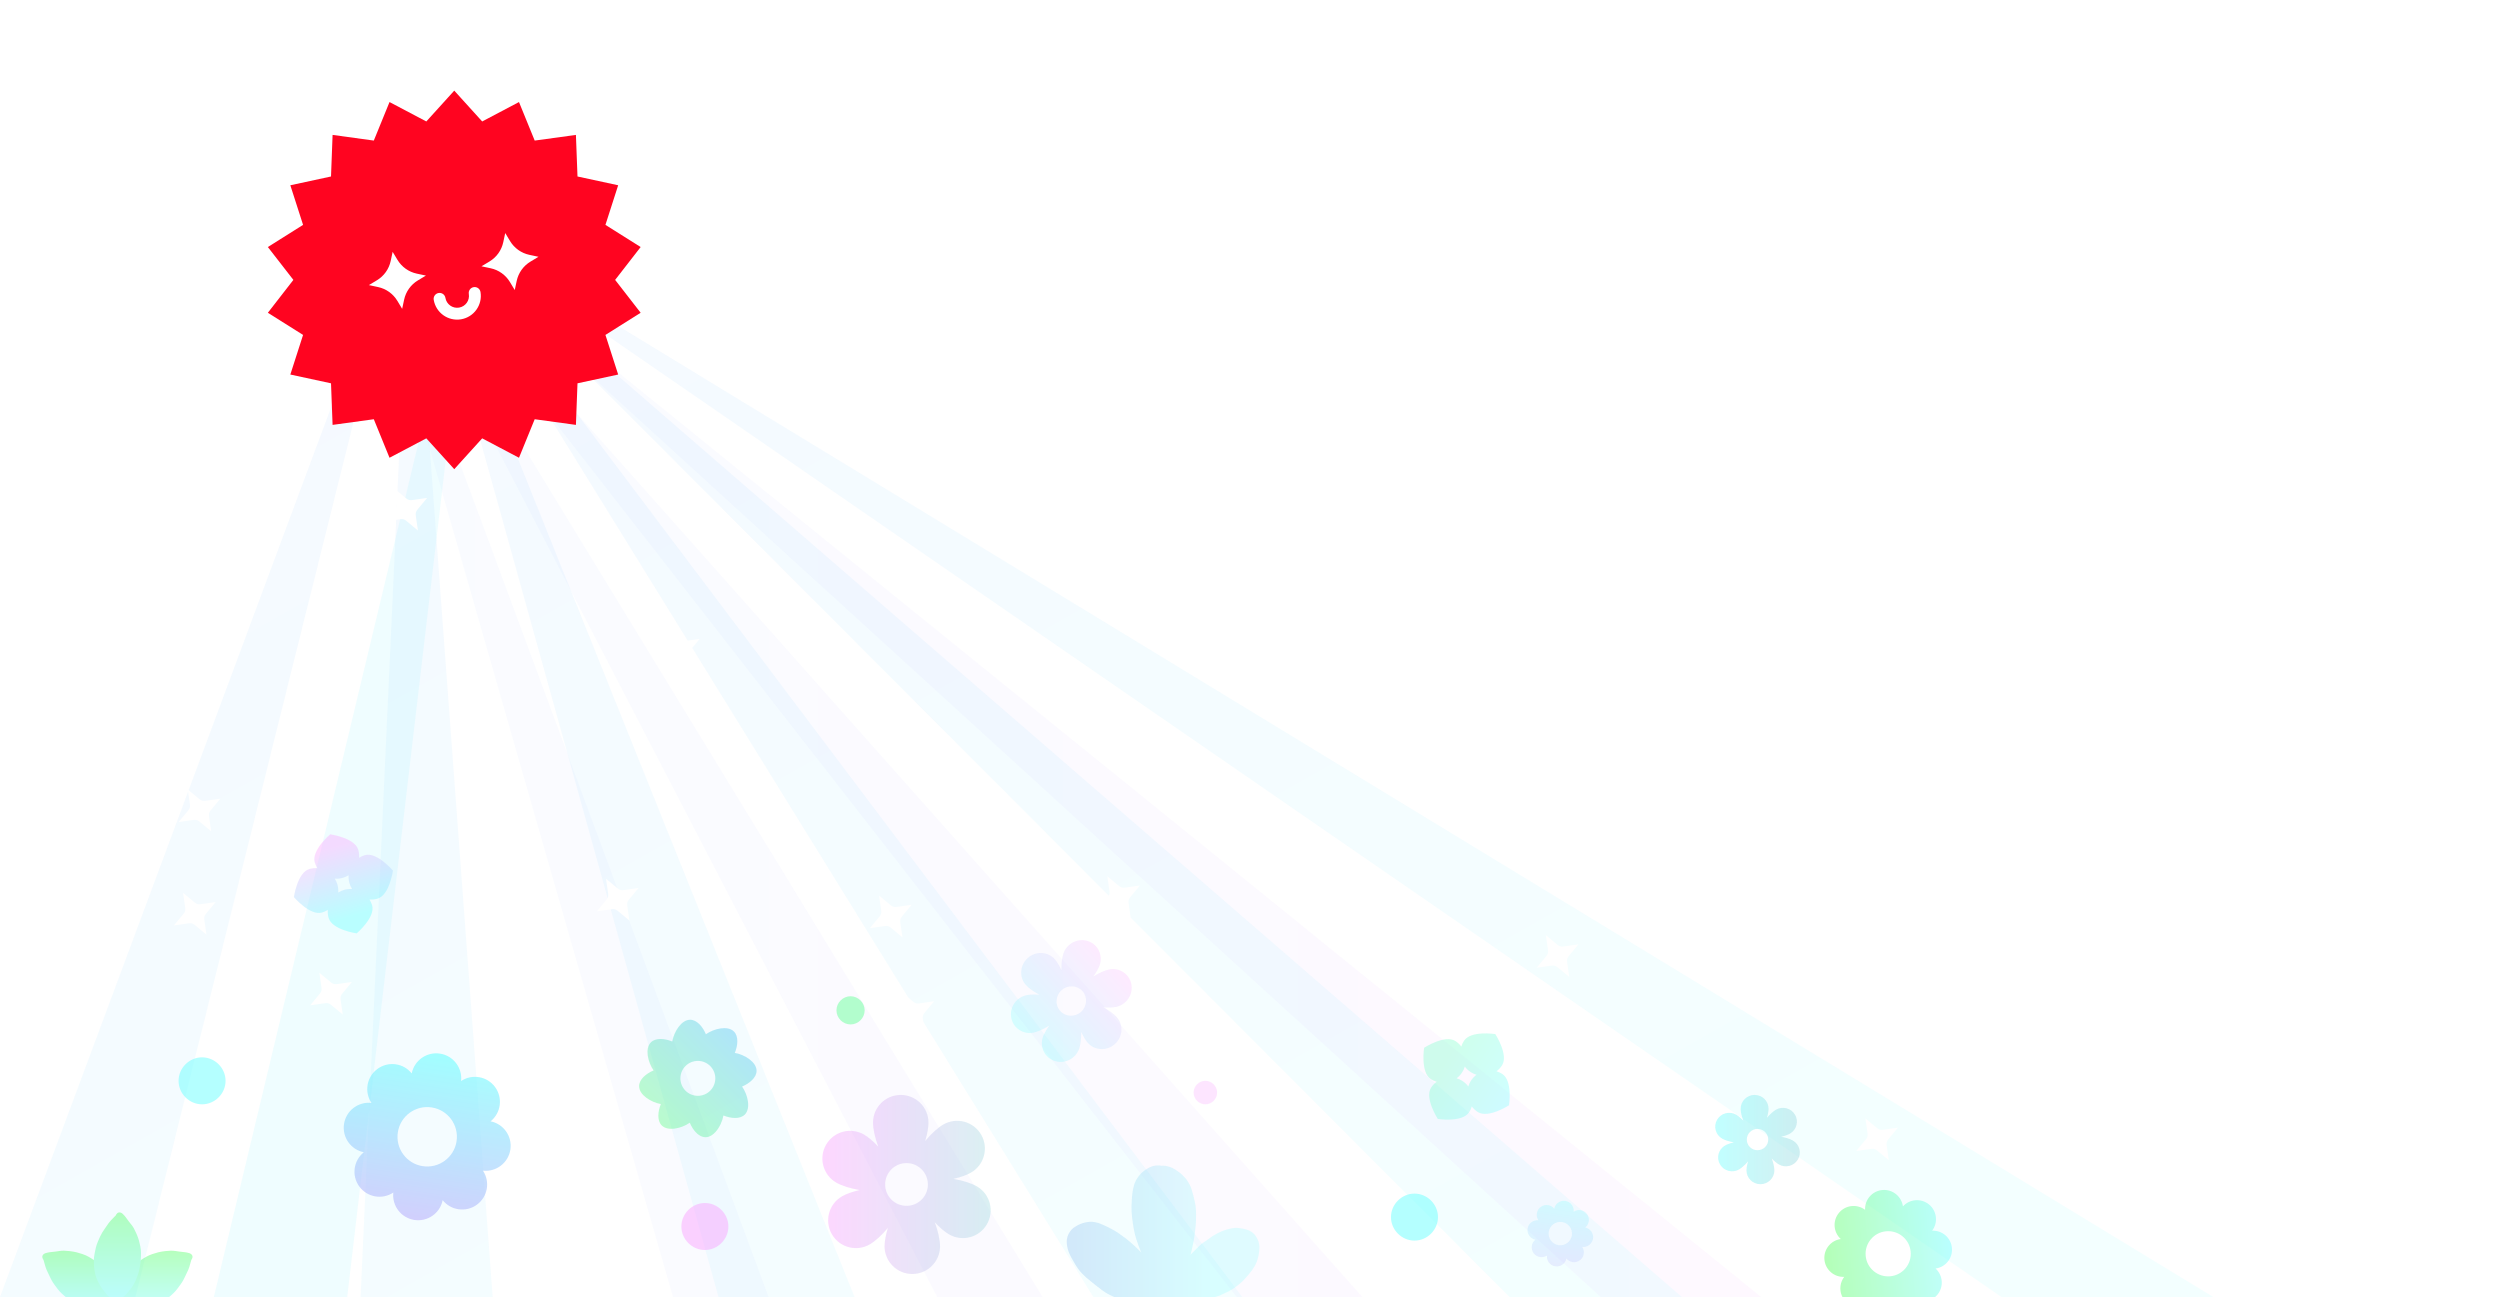 <svg width="532" height="276" viewBox="0 0 532 276" fill="none" xmlns="http://www.w3.org/2000/svg">
<g clip-path="url(#clip0_35_7)">
<rect width="532" height="276" fill="white"/>
<g clip-path="url(#clip1_35_7)">
<g opacity="0.08">
<path d="M45.509 276.007L101.329 42.911L73.888 276.007H45.509Z" fill="url(#paint0_linear_35_7)"/>
</g>
<g opacity="0.08">
<path d="M73.404 32L73.413 32.006L73.387 32.181L73.276 32.093L73.387 32.192L73.378 32.249L73.259 32.145L73.323 32.364L73.142 32.164L73.34 32.442L73.3 32.702L73 32.211L73.259 32.706L73.087 32.686L73.285 32.769L73.052 32.858L73.276 32.843L73.044 32.931L73.259 32.943L73.134 33.158L73.233 33.138L73.087 33.523L73.192 33.377L73.128 33.541L73.183 33.422L73.16 33.549L73.387 33.105L73.46 33.092L73.523 33.218L73.198 33.574L73.541 33.245L73.622 33.407L73.305 33.535L73.628 33.424L73.649 33.502L73.372 33.66L73.654 33.517L73.683 33.624L73.486 33.78L73.683 33.639L143.268 276.187H163.621L73.989 34.112L199.536 276.187H221.975L73.817 33.547L74.079 33.363L263.313 276.187H290.084L74.16 33.305L74.434 33.148L340.821 276.187H375L74.533 33.113L74.823 33.013L74.951 33.019" fill="url(#paint1_linear_35_7)"/>
</g>
<g opacity="0.08">
<path d="M86.228 42.917L86.745 42.912L0 276.008H28.817L86.909 42.911L87.413 42.931L76.73 276.008H104.84L87.564 42.954L88.012 43.024L88.145 43.09L152.903 276.008H181.85L88.382 43.236L89.111 43.74L232.675 276.008H264.35L89.714 44.153L321.23 276.008H357.908L91.744 45.553L425.91 276.008H471L90.097 44.129L89.912 43.966" fill="url(#paint2_linear_35_7)"/>
</g>
</g>
<path opacity="0.5" d="M38 230C38 232.726 40.275 235 43 235C45.725 235 48 232.726 48 230C48 227.274 45.725 225 43 225C40.275 225 38 227.274 38 230Z" fill="#6AFFFF"/>
<path opacity="0.5" d="M178 215C178 216.635 179.365 218 181 218C182.635 218 184 216.635 184 215C184 213.365 182.635 212 181 212C179.365 212 178 213.365 178 215Z" fill="#6AFF9D"/>
<path opacity="0.5" d="M145 261C145 263.726 147.274 266 150 266C152.725 266 155 263.726 155 261C155 258.274 152.725 256 150 256C147.274 256 145 258.274 145 261Z" fill="#FBA6FF"/>
<path opacity="0.5" d="M254 232.5C254 233.863 255.137 235 256.5 235C257.863 235 259 233.863 259 232.5C259 231.137 257.863 230 256.5 230C255.137 230 254 231.137 254 232.5Z" fill="#FCCCFF"/>
<path opacity="0.5" d="M296 259C296 261.726 298.274 264 301 264C303.725 264 306 261.726 306 259C306 256.274 303.725 254 301 254C298.274 254 296 256.274 296 259Z" fill="#6AFFFF"/>
<g opacity="0.4">
<path d="M13.537 266.146C13.412 266.146 13.276 266.15 13.12 266.159C12.951 266.168 12.782 266.193 12.619 266.216L12.586 266.221L12.492 266.234L12.392 266.248L12.428 266.246C12.296 266.261 12.164 266.281 12.033 266.301L11.858 266.327L11.841 266.329C11.796 266.335 11.762 266.34 11.729 266.345C11.591 266.363 11.452 266.377 11.314 266.392C11.165 266.407 11.015 266.423 10.867 266.443L10.842 266.447L10.816 266.45C10.795 266.449 10.774 266.448 10.753 266.448C10.62 266.448 10.483 266.48 10.351 266.511C10.304 266.522 10.258 266.533 10.213 266.542C10.186 266.548 10.16 266.553 10.133 266.558C10.077 266.568 10.021 266.579 9.966 266.594C9.934 266.604 9.903 266.616 9.871 266.628H9.87C9.828 266.628 9.793 266.634 9.762 266.646L9.628 266.696C9.599 266.705 9.572 266.716 9.547 266.728C9.474 266.759 9.417 266.789 9.367 266.822C9.258 266.894 9.173 266.982 9.099 267.102C9.069 267.15 9.049 267.204 9.029 267.257C8.985 267.373 9 267.494 9.017 267.599C9.037 267.712 9.089 267.83 9.135 267.934C9.167 268.001 9.204 268.05 9.254 268.089C9.302 268.261 9.35 268.433 9.398 268.605L9.509 269.001C9.567 269.208 9.626 269.414 9.689 269.619C9.759 269.847 9.836 270.052 9.924 270.248C10.083 270.601 10.255 270.958 10.407 271.272C10.463 271.388 10.518 271.505 10.573 271.622C10.694 271.88 10.819 272.147 10.959 272.399C11.143 272.729 11.324 273.017 11.514 273.277L11.691 273.521C11.834 273.718 11.981 273.922 12.131 274.118L12.233 274.252L12.23 274.246L12.246 274.268C12.365 274.424 12.489 274.586 12.624 274.732C12.79 274.911 12.93 275.06 13.081 275.209C13.389 275.512 13.714 275.791 14.02 276.048L14.063 276.084C14.226 276.221 14.394 276.363 14.567 276.492L14.677 276.574C14.809 276.673 14.945 276.776 15.089 276.858C15.413 277.041 15.797 277.257 16.189 277.464C16.499 277.628 16.835 277.754 17.16 277.876C17.262 277.915 17.364 277.953 17.465 277.992C17.665 278.07 17.864 278.136 18.058 278.187C18.268 278.243 18.482 278.287 18.714 278.322C19.157 278.387 19.608 278.426 20.054 278.439C20.199 278.443 20.344 278.446 20.489 278.446C20.803 278.446 21.064 278.432 21.311 278.402C21.646 278.361 21.984 278.309 22.311 278.258L22.367 278.25L22.405 278.244C22.7 278.198 23.006 278.151 23.298 278.065C23.441 278.024 23.582 277.975 23.723 277.927C23.835 277.889 23.948 277.85 24.062 277.815C24.192 277.775 24.323 277.736 24.455 277.699C24.563 277.669 24.668 277.634 24.774 277.598L24.888 277.561C24.995 277.526 25.083 277.451 25.131 277.356C25.244 277.265 25.305 277.134 25.3 276.997L25.299 276.957C25.292 276.754 25.284 276.543 25.268 276.336C25.252 276.14 25.211 275.945 25.172 275.756L25.157 275.686C25.083 275.329 24.99 274.953 24.855 274.466C24.719 273.975 24.53 273.503 24.363 273.105C24.194 272.701 23.985 272.298 23.743 271.907C23.632 271.73 23.515 271.558 23.395 271.396C23.282 271.245 23.16 271.097 23.042 270.954L22.93 270.818C22.879 270.756 22.829 270.693 22.778 270.63C22.691 270.52 22.603 270.411 22.512 270.303C22.386 270.153 22.249 270.009 22.116 269.869L22.078 269.829C21.865 269.605 21.623 269.406 21.388 269.214C21.305 269.146 21.221 269.077 21.139 269.008C20.929 268.828 20.734 268.672 20.545 268.531C20.42 268.437 20.29 268.35 20.161 268.262C20.103 268.222 20.044 268.183 19.986 268.142C19.616 267.887 19.235 267.651 18.851 267.442C18.642 267.329 18.453 267.227 18.256 267.138C18.047 267.045 17.816 266.955 17.547 266.865C17.125 266.723 16.697 266.596 16.275 266.487C16.054 266.431 15.848 266.388 15.646 266.358C15.573 266.347 15.5 266.335 15.427 266.323C15.26 266.296 15.087 266.268 14.916 266.249L14.797 266.236C14.736 266.23 14.676 266.223 14.616 266.216L14.644 266.223C14.26 266.175 13.939 266.151 13.635 266.147C13.602 266.146 13.57 266.146 13.537 266.146Z" fill="url(#paint3_linear_35_7)"/>
<path d="M36.434 266.146C36.559 266.146 36.696 266.15 36.852 266.159C37.02 266.168 37.189 266.193 37.353 266.216L37.385 266.221L37.479 266.234L37.58 266.248L37.544 266.246C37.676 266.261 37.807 266.281 37.938 266.301L38.114 266.327L38.13 266.329C38.176 266.335 38.21 266.34 38.243 266.345C38.381 266.363 38.519 266.377 38.657 266.392C38.807 266.407 38.956 266.423 39.105 266.443L39.13 266.447L39.156 266.45C39.176 266.449 39.198 266.448 39.218 266.448C39.352 266.448 39.488 266.48 39.62 266.511C39.667 266.522 39.714 266.533 39.759 266.542C39.785 266.548 39.812 266.553 39.839 266.558C39.895 266.568 39.95 266.579 40.005 266.594C40.038 266.604 40.069 266.616 40.1 266.628H40.101C40.144 266.628 40.179 266.634 40.209 266.646L40.343 266.696C40.372 266.705 40.399 266.716 40.425 266.728C40.497 266.759 40.554 266.789 40.604 266.822C40.714 266.894 40.799 266.982 40.872 267.102C40.903 267.15 40.923 267.204 40.943 267.257C40.987 267.373 40.972 267.494 40.955 267.599C40.935 267.712 40.883 267.83 40.836 267.934C40.805 268.001 40.767 268.05 40.718 268.089C40.67 268.261 40.621 268.433 40.573 268.605L40.463 269.001C40.405 269.208 40.346 269.414 40.283 269.619C40.212 269.847 40.135 270.052 40.048 270.248C39.889 270.601 39.717 270.958 39.565 271.272C39.508 271.388 39.453 271.505 39.398 271.622C39.278 271.88 39.153 272.147 39.013 272.399C38.829 272.729 38.647 273.017 38.458 273.277L38.28 273.521C38.138 273.718 37.991 273.922 37.841 274.118L37.738 274.252L37.742 274.246L37.726 274.268C37.606 274.424 37.483 274.586 37.348 274.732C37.181 274.911 37.042 275.06 36.891 275.209C36.583 275.512 36.257 275.791 35.951 276.048L35.908 276.084C35.746 276.221 35.578 276.363 35.404 276.492L35.295 276.574C35.163 276.673 35.027 276.776 34.882 276.858C34.559 277.041 34.175 277.257 33.783 277.464C33.472 277.628 33.136 277.754 32.812 277.876C32.71 277.915 32.608 277.953 32.507 277.992C32.307 278.07 32.107 278.136 31.913 278.187C31.704 278.243 31.489 278.287 31.258 278.322C30.815 278.387 30.364 278.426 29.918 278.439C29.773 278.443 29.628 278.446 29.482 278.446C29.168 278.446 28.907 278.432 28.661 278.402C28.326 278.361 27.988 278.309 27.66 278.258L27.604 278.25L27.567 278.244C27.271 278.198 26.965 278.151 26.674 278.065C26.531 278.024 26.39 277.975 26.249 277.927C26.136 277.889 26.024 277.85 25.91 277.815C25.779 277.775 25.649 277.736 25.517 277.699C25.409 277.669 25.303 277.634 25.198 277.598L25.084 277.561C24.977 277.526 24.888 277.451 24.84 277.356C24.728 277.265 24.666 277.134 24.671 276.997L24.673 276.957C24.68 276.754 24.687 276.543 24.703 276.336C24.719 276.14 24.76 275.945 24.8 275.756L24.814 275.686C24.888 275.329 24.981 274.953 25.116 274.466C25.253 273.975 25.442 273.503 25.608 273.105C25.778 272.701 25.987 272.298 26.229 271.907C26.339 271.73 26.456 271.558 26.577 271.396C26.689 271.245 26.811 271.097 26.929 270.954L27.041 270.818C27.093 270.756 27.143 270.693 27.193 270.63C27.281 270.52 27.369 270.411 27.459 270.303C27.586 270.153 27.723 270.009 27.856 269.869L27.894 269.829C28.107 269.605 28.349 269.406 28.583 269.214C28.667 269.146 28.75 269.077 28.832 269.008C29.043 268.828 29.237 268.672 29.427 268.531C29.552 268.437 29.681 268.35 29.81 268.262C29.869 268.222 29.928 268.183 29.986 268.142C30.355 267.887 30.737 267.651 31.121 267.442C31.33 267.329 31.519 267.227 31.716 267.138C31.924 267.045 32.156 266.955 32.425 266.865C32.847 266.723 33.275 266.596 33.697 266.487C33.918 266.431 34.124 266.388 34.326 266.358C34.399 266.347 34.472 266.335 34.544 266.323C34.712 266.296 34.884 266.268 35.056 266.249L35.175 266.236C35.235 266.23 35.295 266.223 35.356 266.216L35.328 266.223C35.712 266.175 36.033 266.151 36.337 266.147C36.37 266.146 36.402 266.146 36.434 266.146Z" fill="url(#paint4_linear_35_7)"/>
<path d="M28.473 261.367C28.41 261.259 28.338 261.143 28.253 261.012C28.161 260.871 28.055 260.736 27.953 260.607L27.933 260.581L27.875 260.506L27.813 260.426L27.832 260.456C27.753 260.349 27.67 260.245 27.587 260.141L27.477 260.003L27.466 259.989C27.439 259.953 27.418 259.926 27.397 259.9C27.312 259.789 27.231 259.677 27.149 259.564C27.061 259.442 26.973 259.321 26.881 259.202L26.865 259.182L26.849 259.162C26.841 259.143 26.83 259.124 26.82 259.106C26.753 258.991 26.657 258.889 26.564 258.79C26.532 258.754 26.499 258.72 26.468 258.685C26.45 258.665 26.433 258.645 26.415 258.624C26.378 258.581 26.341 258.538 26.3 258.498C26.276 258.474 26.25 258.453 26.224 258.433L26.223 258.431C26.202 258.395 26.179 258.368 26.154 258.347L26.043 258.256C26.021 258.235 25.998 258.217 25.974 258.201C25.911 258.154 25.857 258.12 25.803 258.093C25.687 258.034 25.567 258.004 25.427 258C25.37 257.998 25.313 258.008 25.258 258.017C25.136 258.037 25.038 258.11 24.956 258.178C24.868 258.251 24.792 258.355 24.724 258.447C24.682 258.508 24.658 258.566 24.649 258.628C24.525 258.755 24.399 258.883 24.274 259.011L23.987 259.304C23.837 259.458 23.688 259.612 23.542 259.769C23.38 259.944 23.24 260.113 23.114 260.287C22.888 260.601 22.665 260.928 22.469 261.217C22.396 261.324 22.322 261.43 22.248 261.536C22.085 261.769 21.917 262.011 21.768 262.258C21.574 262.583 21.416 262.883 21.285 263.178L21.162 263.453C21.062 263.675 20.96 263.904 20.865 264.132L20.8 264.288L20.803 264.282L20.793 264.307C20.717 264.488 20.639 264.676 20.579 264.866C20.507 265.1 20.448 265.295 20.395 265.5C20.286 265.919 20.207 266.34 20.137 266.733L20.127 266.789C20.09 266.998 20.051 267.214 20.026 267.429L20.01 267.564C19.989 267.729 19.968 267.898 19.97 268.064C19.973 268.436 19.978 268.876 19.994 269.319C20.007 269.671 20.066 270.024 20.122 270.366C20.14 270.474 20.158 270.581 20.175 270.689C20.207 270.901 20.25 271.106 20.302 271.3C20.358 271.51 20.427 271.717 20.513 271.935C20.678 272.352 20.869 272.762 21.081 273.154C21.15 273.282 21.22 273.409 21.293 273.535C21.45 273.807 21.592 274.026 21.741 274.225C21.944 274.494 22.158 274.761 22.366 275.02L22.401 275.064L22.425 275.093C22.612 275.326 22.806 275.568 23.026 275.778C23.133 275.88 23.245 275.978 23.358 276.077C23.447 276.155 23.537 276.233 23.624 276.314C23.724 276.407 23.823 276.501 23.921 276.597C24.001 276.675 24.084 276.749 24.168 276.823L24.257 276.903C24.341 276.978 24.45 277.017 24.556 277.012C24.692 277.063 24.836 277.051 24.951 276.979L24.985 276.957C25.158 276.849 25.337 276.737 25.508 276.62C25.67 276.508 25.819 276.375 25.963 276.247L26.016 276.199C26.288 275.957 26.567 275.688 26.922 275.328C27.279 274.965 27.594 274.565 27.855 274.222C28.12 273.873 28.365 273.491 28.582 273.086C28.681 272.901 28.771 272.714 28.851 272.529C28.926 272.356 28.993 272.176 29.058 272.003L29.12 271.838C29.148 271.762 29.178 271.687 29.207 271.612C29.258 271.481 29.309 271.351 29.357 271.218C29.424 271.034 29.48 270.843 29.535 270.658L29.551 270.605C29.638 270.309 29.689 270 29.739 269.701C29.756 269.594 29.774 269.488 29.793 269.382C29.843 269.11 29.881 268.863 29.909 268.629C29.927 268.473 29.939 268.318 29.95 268.162C29.955 268.091 29.96 268.021 29.966 267.95C30.003 267.502 30.016 267.054 30.005 266.617C29.999 266.38 29.992 266.165 29.971 265.95C29.948 265.723 29.91 265.477 29.854 265.199C29.766 264.762 29.662 264.328 29.545 263.909C29.484 263.689 29.418 263.49 29.343 263.299C29.316 263.23 29.29 263.162 29.264 263.093C29.203 262.934 29.142 262.771 29.073 262.612L29.025 262.503C29 262.448 28.975 262.392 28.951 262.336L28.959 262.364C28.809 262.007 28.669 261.717 28.521 261.452C28.505 261.423 28.489 261.395 28.473 261.367Z" fill="url(#paint5_linear_35_7)"/>
<path opacity="0.5" d="M267.249 263.078C267.098 262.856 266.938 262.664 266.775 262.507C266.25 261.996 265.507 261.649 264.567 261.477C264.101 261.391 263.706 261.327 263.299 261.293C262.935 261.26 262.563 261.294 262.092 261.401L261.807 261.46C261.575 261.508 261.285 261.568 261.012 261.651C260.895 261.688 260.781 261.73 260.667 261.774C260.61 261.794 260.553 261.815 260.496 261.835L260.348 261.889C260.221 261.933 260.096 261.978 259.972 262.026C259.72 262.126 259.467 262.243 259.199 262.385C259.086 262.445 258.974 262.507 258.864 262.571L258.626 262.707L258.576 262.736C258.358 262.86 258.145 262.981 257.945 263.105C257.741 263.235 257.54 263.387 257.378 263.508L257.331 263.543C257.241 263.613 257.151 263.68 257.06 263.746C256.771 263.96 256.475 264.156 256.224 264.319C255.845 264.57 255.512 264.833 255.235 265.099C255.082 265.245 254.93 265.397 254.713 265.626L254.591 265.751L254.469 265.876C254.341 266.006 254.21 266.134 254.08 266.26C253.955 266.381 253.831 266.502 253.71 266.625C253.6 266.737 253.483 266.859 253.359 266.993C253.474 266.564 253.58 266.133 253.671 265.697C253.828 264.952 254.012 264.211 254.118 263.458C254.229 262.668 254.342 261.881 254.419 261.088C254.497 260.3 254.533 259.512 254.525 258.72C254.517 258.018 254.526 257.301 254.407 256.607C254.353 256.299 254.308 255.99 254.247 255.683C254.167 255.279 254.071 254.88 253.958 254.484C253.867 254.164 253.775 253.844 253.687 253.523C253.596 253.19 253.505 252.86 253.372 252.541C253.232 252.209 253.043 251.901 252.861 251.591C252.701 251.316 252.536 251.05 252.329 250.807C252.101 250.543 251.859 250.288 251.611 250.046C251.426 249.865 251.237 249.678 251.026 249.531C250.532 249.185 250.04 248.824 249.497 248.558C249.238 248.431 248.958 248.327 248.68 248.248C248.277 248.131 247.873 248.043 247.449 248.062C247.354 248.066 247.259 248.076 247.164 248.085C246.997 248.046 246.832 248.016 246.667 248.006C246.419 247.989 246.184 248.01 245.944 248.034C245.766 248.051 245.576 248.073 245.393 248.125C245.056 248.228 244.742 248.358 244.431 248.522C244.333 248.575 244.234 248.631 244.137 248.689C243.72 248.94 243.318 249.241 242.94 249.583C242.586 249.901 242.304 250.299 242.066 250.647C241.801 251.03 241.591 251.427 241.442 251.824C241.299 252.208 241.21 252.63 241.138 252.969C241.04 253.432 240.973 253.865 240.932 254.291C240.86 255.007 240.813 255.79 240.789 256.684C240.779 257 240.782 257.351 240.798 257.757C240.814 258.059 240.843 258.372 240.872 258.666L240.897 258.923L240.904 258.988L240.907 259.023C240.992 259.846 241.122 260.656 241.238 261.35C241.384 262.21 241.567 262.971 241.8 263.676C242.088 264.543 242.373 265.387 242.704 266.182L242.788 266.383L242.852 266.536C242.654 266.32 242.455 266.112 242.25 265.914C242.16 265.825 242.068 265.738 241.976 265.65L241.944 265.621L241.909 265.588L241.84 265.523L241.808 265.493L241.731 265.419C241.64 265.334 241.55 265.248 241.46 265.162C240.93 264.651 240.336 264.138 239.643 263.595C239.335 263.354 239.007 263.123 238.724 262.926C238.597 262.836 238.471 262.745 238.345 262.654C238.138 262.504 237.922 262.349 237.705 262.206C237.514 262.079 237.315 261.966 237.094 261.841L237.046 261.814C236.963 261.768 236.88 261.721 236.799 261.674C236.525 261.513 236.236 261.359 235.916 261.203L235.734 261.113L235.701 261.096C235.379 260.936 235.109 260.804 234.821 260.684L234.643 260.61L234.553 260.572L234.525 260.56C234.322 260.475 234.056 260.362 233.803 260.278C233.393 260.143 232.934 260.046 232.477 259.999C232.06 259.956 231.663 260.013 231.259 260.081C230.593 260.187 229.938 260.409 229.312 260.742C229.231 260.785 229.151 260.83 229.071 260.876C228.891 260.982 228.654 261.125 228.428 261.296C228.151 261.507 227.941 261.761 227.772 261.982C227.492 262.344 227.286 262.729 227.176 263.098C227.052 263.52 226.995 263.895 227 264.243C227.009 264.677 227.058 265.095 227.144 265.483C227.305 266.212 227.609 266.964 228.072 267.783L228.108 267.848L228.128 267.883C228.547 268.624 228.981 269.39 229.496 270.092C229.929 270.682 230.466 271.257 231.136 271.853C231.452 272.132 231.774 272.395 232.094 272.637C232.331 272.842 232.581 273.048 232.839 273.247C233.021 273.389 233.203 273.532 233.385 273.675C233.764 273.972 234.145 274.271 234.526 274.555C234.867 274.808 235.154 275.002 235.432 275.165C235.821 275.396 236.224 275.591 236.567 275.751C237.278 276.083 238.012 276.385 238.645 276.642C239.363 276.933 240.105 277.158 240.852 277.311C241.514 277.445 242.171 277.552 242.955 277.672C243.251 277.717 243.554 277.748 243.846 277.779L243.926 277.787L244.121 277.807L244.25 277.821C244.644 277.861 245.043 277.902 245.439 277.909C245.796 277.916 246.152 277.933 246.508 277.95L246.556 277.952L246.604 277.954C247.005 277.973 247.419 277.993 247.827 277.996L248.061 277.998C248.346 278.001 248.619 278.003 248.888 277.987C249.043 277.978 249.199 277.967 249.354 277.956L249.408 277.952L249.748 277.926C250.436 277.881 251.051 277.834 251.668 277.712L251.942 277.657L252.043 277.637C252.228 277.599 252.414 277.561 252.6 277.528C252.764 277.498 252.928 277.477 253.092 277.456L253.139 277.45C253.257 277.435 253.376 277.421 253.493 277.403C254.165 277.305 254.811 277.174 255.468 277.002L255.557 276.982L255.632 276.963C255.924 276.89 256.226 276.814 256.519 276.725C256.775 276.647 257.03 276.55 257.276 276.457L257.526 276.364C257.847 276.245 258.171 276.134 258.487 276.033C258.569 276.007 258.65 275.98 258.73 275.949L258.781 275.936C258.947 275.894 259.112 275.844 259.277 275.794C259.441 275.743 259.599 275.671 259.752 275.601L259.858 275.555C259.859 275.554 259.847 275.553 259.847 275.552C259.846 275.551 259.832 275.55 259.831 275.55L259.852 275.544C259.922 275.522 259.987 275.491 260.054 275.458L260.196 275.391L260.439 275.277L260.672 275.168L260.827 275.095L260.989 275.02L261.055 274.989L261.176 274.933C261.303 274.872 261.442 274.803 261.578 274.731C262.466 274.259 263.371 273.6 264.344 272.717C264.526 272.556 264.692 272.37 264.852 272.189L264.998 272.023C265.178 271.826 265.355 271.623 265.531 271.421L265.656 271.276C266.197 270.655 266.633 270.052 266.988 269.432C267.357 268.794 267.627 268.069 267.789 267.277C267.874 266.866 267.931 266.491 267.963 266.131C267.992 265.85 268.003 265.627 267.999 265.407C267.996 265.189 267.969 264.948 267.917 264.674C267.884 264.488 267.842 264.317 267.788 264.15C267.733 263.981 267.653 263.816 267.576 263.657L267.51 263.521C267.449 263.391 267.366 263.249 267.249 263.078Z" fill="url(#paint6_linear_35_7)"/>
</g>
<g opacity="0.6">
<path opacity="0.7" d="M388.238 268.043C388.436 270.208 390.305 271.818 392.455 271.716C391.151 273.429 391.417 275.882 393.087 277.273C394.758 278.664 397.218 278.481 398.666 276.888C398.956 279.022 400.878 280.568 403.043 280.371C405.208 280.173 406.817 278.304 406.716 276.154C408.429 277.457 410.881 277.192 412.273 275.522C413.664 273.851 413.48 271.391 411.888 269.942C414.021 269.653 415.568 267.731 415.37 265.566C415.173 263.401 413.304 261.792 411.153 261.893C412.457 260.18 412.192 257.727 410.521 256.336C408.851 254.945 406.391 255.128 404.942 256.721C404.652 254.587 402.731 253.041 400.566 253.238C398.401 253.436 396.791 255.305 396.892 257.455C395.179 256.152 392.727 256.417 391.336 258.088C389.945 259.758 390.128 262.218 391.72 263.667C389.587 263.956 388.041 265.878 388.238 268.043ZM401.367 262.015C404.012 261.774 406.352 263.722 406.594 266.367C406.835 269.013 404.887 271.352 402.241 271.594C399.596 271.835 397.256 269.887 397.015 267.242C396.773 264.597 398.722 262.257 401.367 262.015Z" fill="url(#paint7_linear_35_7)"/>
</g>
<g filter="url(#filter0_di_35_7)">
<path d="M96.665 14L102.61 20.562L110.441 16.429L113.783 24.628L122.555 23.423L122.891 32.271L131.546 34.139L128.836 42.568L136.33 47.283L130.901 54.277L136.33 61.271L128.836 65.986L131.546 74.416L122.891 76.283L122.555 85.131L113.783 83.926L110.441 92.125L102.61 87.993L96.665 94.554L90.72 87.993L82.89 92.125L79.547 83.926L70.775 85.131L70.439 76.283L61.784 74.416L64.494 65.986L57 61.271L62.43 54.277L57 47.283L64.494 42.568L61.784 34.139L70.439 32.271L70.775 23.423L79.547 24.628L82.89 16.429L90.72 20.562L96.665 14Z" fill="#FF0420"/>
<path fill-rule="evenodd" clip-rule="evenodd" d="M93.332 57.064C94.02 56.949 94.67 57.413 94.784 58.1C95.014 59.475 96.314 60.403 97.689 60.173C99.064 59.944 99.992 58.644 99.763 57.269C99.648 56.582 100.112 55.932 100.8 55.817C101.487 55.702 102.137 56.166 102.252 56.854C102.711 59.603 100.854 62.203 98.105 62.662C95.355 63.121 92.754 61.265 92.295 58.516C92.181 57.828 92.645 57.178 93.332 57.064Z" fill="white"/>
<path d="M83.555 48.304L84.579 50.008C85.484 51.513 86.97 52.575 88.683 52.941L90.635 53.357L88.924 54.385C87.423 55.287 86.362 56.775 85.995 58.492L85.58 60.436L84.556 58.732C83.651 57.227 82.165 56.165 80.452 55.799L78.5 55.383L80.211 54.355C81.712 53.453 82.773 51.966 83.14 50.248L83.555 48.304Z" fill="white"/>
<path d="M107.512 44.304L108.536 46.008C109.441 47.514 110.927 48.576 112.641 48.942L114.592 49.358L112.882 50.386C111.38 51.288 110.319 52.775 109.953 54.493L109.538 56.437L108.514 54.733C107.609 53.228 106.123 52.166 104.409 51.8L102.458 51.384L104.168 50.356C105.67 49.454 106.731 47.966 107.097 46.249L107.512 44.304Z" fill="white"/>
</g>
<path d="M83.958 104L86.155 105.825C86.463 106.081 86.617 106.209 86.791 106.292C86.946 106.365 87.111 106.412 87.281 106.43C87.473 106.451 87.671 106.422 88.067 106.365L90.895 105.957L89.069 108.155C88.814 108.463 88.686 108.617 88.603 108.791C88.53 108.945 88.483 109.111 88.465 109.281C88.444 109.473 88.472 109.671 88.53 110.067L88.938 112.895L86.74 111.069C86.432 110.813 86.278 110.685 86.104 110.603C85.95 110.53 85.784 110.483 85.614 110.465C85.422 110.444 85.224 110.472 84.828 110.53L82 110.937L83.826 108.74C84.082 108.432 84.21 108.278 84.292 108.104C84.365 107.949 84.412 107.784 84.43 107.614C84.451 107.422 84.422 107.224 84.365 106.827L83.958 104Z" fill="white"/>
<path d="M67.958 207L70.155 208.825C70.463 209.081 70.617 209.209 70.791 209.292C70.946 209.365 71.111 209.412 71.281 209.43C71.473 209.451 71.671 209.422 72.067 209.365L74.895 208.957L73.069 211.155C72.814 211.463 72.686 211.617 72.603 211.791C72.53 211.945 72.483 212.111 72.465 212.281C72.444 212.473 72.472 212.671 72.53 213.067L72.938 215.895L70.74 214.069C70.432 213.813 70.278 213.685 70.104 213.603C69.95 213.53 69.784 213.483 69.614 213.465C69.422 213.444 69.224 213.472 68.828 213.53L66 213.937L67.826 211.74C68.082 211.432 68.21 211.278 68.292 211.104C68.365 210.949 68.412 210.784 68.43 210.614C68.451 210.422 68.422 210.224 68.365 209.827L67.958 207Z" fill="white"/>
<path d="M187.063 190.579L189.26 192.405C189.568 192.66 189.722 192.788 189.896 192.871C190.051 192.944 190.217 192.991 190.387 193.009C190.578 193.03 190.777 193.001 191.173 192.944L194 192.536L192.175 194.734C191.919 195.042 191.791 195.196 191.709 195.37C191.635 195.525 191.588 195.69 191.57 195.86C191.55 196.052 191.578 196.25 191.635 196.646L192.043 199.474L189.846 197.648C189.538 197.392 189.384 197.265 189.209 197.182C189.055 197.109 188.889 197.062 188.719 197.044C188.527 197.023 188.329 197.052 187.933 197.109L185.105 197.517L186.931 195.319C187.187 195.011 187.315 194.857 187.397 194.683C187.47 194.528 187.517 194.363 187.536 194.193C187.557 194.001 187.528 193.803 187.471 193.406L187.063 190.579Z" fill="white"/>
<path d="M38.958 190L41.155 191.825C41.463 192.081 41.617 192.209 41.791 192.292C41.946 192.365 42.111 192.412 42.281 192.43C42.473 192.451 42.671 192.422 43.067 192.365L45.895 191.957L44.069 194.155C43.814 194.463 43.686 194.617 43.603 194.791C43.53 194.945 43.483 195.111 43.465 195.281C43.444 195.473 43.472 195.671 43.53 196.067L43.938 198.895L41.74 197.069C41.432 196.813 41.278 196.685 41.104 196.603C40.95 196.53 40.784 196.483 40.614 196.465C40.422 196.444 40.224 196.472 39.828 196.53L37 196.937L38.826 194.74C39.081 194.432 39.209 194.278 39.292 194.104C39.365 193.949 39.412 193.784 39.43 193.614C39.451 193.422 39.422 193.224 39.365 192.827L38.958 190Z" fill="white"/>
<path d="M196.958 159L199.155 160.825C199.463 161.081 199.617 161.209 199.791 161.292C199.946 161.365 200.111 161.412 200.281 161.43C200.473 161.451 200.671 161.422 201.067 161.365L203.895 160.957L202.069 163.155C201.814 163.463 201.686 163.617 201.603 163.791C201.53 163.945 201.483 164.111 201.465 164.281C201.444 164.473 201.473 164.671 201.53 165.067L201.938 167.895L199.74 166.069C199.432 165.813 199.278 165.685 199.104 165.603C198.95 165.53 198.784 165.483 198.614 165.465C198.422 165.444 198.224 165.472 197.828 165.53L195 165.937L196.826 163.74C197.081 163.432 197.21 163.278 197.292 163.104C197.365 162.949 197.412 162.784 197.43 162.614C197.451 162.422 197.422 162.224 197.365 161.827L196.958 159Z" fill="white"/>
<path d="M191.852 211.105L194.05 212.931C194.358 213.187 194.512 213.315 194.686 213.397C194.84 213.47 195.006 213.517 195.176 213.535C195.368 213.556 195.566 213.527 195.962 213.47L198.79 213.063L196.964 215.26C196.708 215.568 196.58 215.722 196.498 215.896C196.425 216.051 196.378 216.216 196.359 216.386C196.339 216.578 196.367 216.776 196.425 217.173L196.832 220L194.635 218.175C194.327 217.919 194.173 217.791 193.999 217.708C193.844 217.635 193.678 217.588 193.508 217.57C193.317 217.549 193.119 217.578 192.723 217.635L189.895 218.043L191.721 215.845C191.976 215.537 192.104 215.383 192.187 215.209C192.26 215.055 192.307 214.889 192.325 214.719C192.346 214.527 192.317 214.329 192.26 213.933L191.852 211.105Z" fill="white"/>
<path d="M39.958 168L42.155 169.825C42.463 170.081 42.617 170.209 42.791 170.292C42.946 170.365 43.111 170.412 43.281 170.43C43.473 170.451 43.671 170.422 44.067 170.365L46.895 169.957L45.069 172.155C44.814 172.463 44.686 172.617 44.603 172.791C44.53 172.945 44.483 173.111 44.465 173.281C44.444 173.473 44.472 173.671 44.53 174.067L44.938 176.895L42.74 175.069C42.432 174.813 42.278 174.685 42.104 174.603C41.95 174.53 41.784 174.483 41.614 174.465C41.422 174.444 41.224 174.472 40.828 174.53L38 174.937L39.826 172.74C40.081 172.432 40.209 172.278 40.292 172.104C40.365 171.949 40.412 171.784 40.43 171.614C40.451 171.422 40.422 171.224 40.365 170.827L39.958 168Z" fill="white"/>
<path d="M128.958 187L131.155 188.825C131.463 189.081 131.617 189.209 131.791 189.292C131.946 189.365 132.111 189.412 132.281 189.43C132.473 189.451 132.671 189.422 133.067 189.365L135.895 188.957L134.069 191.155C133.814 191.463 133.686 191.617 133.603 191.791C133.53 191.945 133.483 192.111 133.465 192.281C133.444 192.473 133.473 192.671 133.53 193.067L133.938 195.895L131.74 194.069C131.432 193.813 131.278 193.685 131.104 193.603C130.95 193.53 130.784 193.483 130.614 193.465C130.422 193.444 130.224 193.472 129.828 193.53L127 193.937L128.826 191.74C129.081 191.432 129.21 191.278 129.292 191.104C129.365 190.949 129.412 190.784 129.43 190.614C129.451 190.422 129.422 190.224 129.365 189.827L128.958 187Z" fill="white"/>
<path d="M235.642 186.474L237.839 188.299C238.147 188.555 238.301 188.683 238.475 188.766C238.63 188.839 238.795 188.885 238.965 188.904C239.157 188.925 239.355 188.896 239.751 188.839L242.579 188.431L240.753 190.628C240.498 190.936 240.37 191.09 240.287 191.265C240.214 191.419 240.167 191.585 240.149 191.755C240.128 191.946 240.157 192.145 240.214 192.541L240.622 195.368L238.424 193.543C238.116 193.287 237.962 193.159 237.788 193.077C237.634 193.003 237.468 192.957 237.298 192.938C237.106 192.918 236.908 192.946 236.512 193.003L233.684 193.411L235.51 191.214C235.766 190.906 235.894 190.752 235.976 190.577C236.049 190.423 236.096 190.257 236.114 190.087C236.135 189.896 236.106 189.697 236.049 189.301L235.642 186.474Z" fill="white"/>
<path d="M141.958 134L144.155 135.825C144.463 136.081 144.617 136.209 144.791 136.292C144.946 136.365 145.111 136.412 145.281 136.43C145.473 136.451 145.671 136.422 146.067 136.365L148.895 135.957L147.069 138.155C146.814 138.463 146.686 138.617 146.603 138.791C146.53 138.945 146.483 139.111 146.465 139.281C146.444 139.473 146.473 139.671 146.53 140.067L146.938 142.895L144.74 141.069C144.432 140.813 144.278 140.685 144.104 140.603C143.95 140.53 143.784 140.483 143.614 140.465C143.422 140.444 143.224 140.472 142.828 140.53L140 140.937L141.826 138.74C142.081 138.432 142.21 138.278 142.292 138.104C142.365 137.949 142.412 137.784 142.43 137.614C142.451 137.422 142.422 137.224 142.365 136.827L141.958 134Z" fill="white"/>
<path d="M289.01 186.474L291.207 188.299C291.516 188.555 291.67 188.683 291.844 188.766C291.998 188.839 292.164 188.885 292.334 188.904C292.525 188.925 292.724 188.896 293.12 188.839L295.947 188.431L294.122 190.628C293.866 190.936 293.738 191.09 293.656 191.265C293.583 191.419 293.536 191.585 293.517 191.755C293.497 191.946 293.525 192.145 293.583 192.541L293.99 195.368L291.793 193.543C291.485 193.287 291.331 193.159 291.157 193.077C291.002 193.003 290.836 192.957 290.666 192.938C290.475 192.918 290.277 192.946 289.88 193.003L287.053 193.411L288.878 191.214C289.134 190.906 289.262 190.752 289.345 190.577C289.418 190.423 289.464 190.257 289.483 190.087C289.504 189.896 289.475 189.697 289.418 189.301L289.01 186.474Z" fill="white"/>
<path d="M337.958 224L340.155 225.825C340.463 226.081 340.617 226.209 340.791 226.292C340.946 226.365 341.111 226.412 341.281 226.43C341.473 226.451 341.671 226.422 342.067 226.365L344.895 225.957L343.069 228.155C342.814 228.463 342.686 228.617 342.603 228.791C342.53 228.945 342.483 229.111 342.465 229.281C342.444 229.473 342.473 229.671 342.53 230.067L342.938 232.895L340.74 231.069C340.432 230.813 340.278 230.685 340.104 230.603C339.95 230.53 339.784 230.483 339.614 230.465C339.422 230.444 339.224 230.472 338.828 230.53L336 230.937L337.826 228.74C338.081 228.432 338.21 228.278 338.292 228.104C338.365 227.949 338.412 227.784 338.43 227.614C338.451 227.422 338.422 227.224 338.365 226.827L337.958 224Z" fill="white"/>
<path d="M328.958 199L331.155 200.825C331.463 201.081 331.617 201.209 331.791 201.292C331.946 201.365 332.111 201.412 332.281 201.43C332.473 201.451 332.671 201.422 333.067 201.365L335.895 200.957L334.069 203.155C333.814 203.463 333.686 203.617 333.603 203.791C333.53 203.945 333.483 204.111 333.465 204.281C333.444 204.473 333.473 204.671 333.53 205.067L333.938 207.895L331.74 206.069C331.432 205.813 331.278 205.685 331.104 205.603C330.95 205.53 330.784 205.483 330.614 205.465C330.422 205.444 330.224 205.472 329.828 205.53L327 205.937L328.826 203.74C329.081 203.432 329.21 203.278 329.292 203.104C329.365 202.949 329.412 202.784 329.43 202.614C329.451 202.422 329.422 202.224 329.365 201.827L328.958 199Z" fill="white"/>
<path d="M369.063 186.474L371.26 188.299C371.568 188.555 371.722 188.683 371.896 188.765C372.051 188.839 372.217 188.885 372.387 188.904C372.578 188.924 372.777 188.896 373.173 188.839L376 188.431L374.175 190.628C373.919 190.936 373.791 191.09 373.709 191.265C373.635 191.419 373.588 191.585 373.57 191.755C373.55 191.946 373.578 192.145 373.635 192.541L374.043 195.368L371.846 193.543C371.538 193.287 371.384 193.159 371.209 193.076C371.055 193.003 370.889 192.957 370.719 192.938C370.527 192.918 370.329 192.946 369.933 193.003L367.105 193.411L368.931 191.214C369.187 190.906 369.315 190.752 369.397 190.577C369.47 190.423 369.517 190.257 369.536 190.087C369.557 189.896 369.528 189.697 369.471 189.301L369.063 186.474Z" fill="white"/>
<path d="M396.958 238L399.155 239.825C399.463 240.081 399.617 240.209 399.791 240.292C399.946 240.365 400.111 240.412 400.281 240.43C400.473 240.451 400.671 240.422 401.067 240.365L403.895 239.957L402.069 242.155C401.814 242.463 401.686 242.617 401.603 242.791C401.53 242.945 401.483 243.111 401.465 243.281C401.444 243.473 401.473 243.671 401.53 244.067L401.938 246.895L399.74 245.069C399.432 244.813 399.278 244.685 399.104 244.603C398.95 244.53 398.784 244.483 398.614 244.465C398.422 244.444 398.224 244.472 397.828 244.53L395 244.937L396.826 242.74C397.081 242.432 397.21 242.278 397.292 242.104C397.365 241.949 397.412 241.784 397.43 241.614C397.451 241.422 397.422 241.224 397.365 240.827L396.958 238Z" fill="white"/>
<g opacity="0.6">
<path d="M88.173 259.606C90.997 260.042 93.645 258.171 94.199 255.395C95.97 257.603 99.182 258.045 101.488 256.356C103.794 254.668 104.343 251.472 102.772 249.118C105.585 249.427 108.169 247.468 108.606 244.643C109.042 241.819 107.17 239.171 104.395 238.617C106.603 236.846 107.045 233.634 105.356 231.328C103.668 229.022 100.472 228.473 98.117 230.044C98.427 227.231 96.467 224.647 93.643 224.21C90.818 223.774 88.171 225.646 87.617 228.421C85.846 226.213 82.633 225.771 80.328 227.46C78.022 229.148 77.473 232.344 79.044 234.699C76.23 234.389 73.646 236.349 73.21 239.173C72.773 241.998 74.645 244.645 77.42 245.2C75.213 246.97 74.771 250.183 76.46 252.488C78.148 254.794 81.344 255.343 83.699 253.772C83.389 256.586 85.348 259.169 88.173 259.606ZM84.66 240.942C85.193 237.492 88.423 235.127 91.873 235.66C95.324 236.193 97.689 239.423 97.156 242.874C96.623 246.324 93.393 248.69 89.942 248.156C86.491 247.623 84.126 244.393 84.66 240.942Z" fill="url(#paint8_linear_35_7)"/>
</g>
<g opacity="0.6">
<path opacity="0.4" d="M330.959 269.471C332.07 269.643 333.111 268.907 333.329 267.815C334.025 268.684 335.288 268.857 336.195 268.193C337.101 267.53 337.317 266.273 336.7 265.347C337.806 265.469 338.822 264.698 338.993 263.588C339.165 262.477 338.429 261.436 337.338 261.218C338.206 260.522 338.38 259.259 337.716 258.352C337.052 257.445 335.795 257.23 334.869 257.847C334.991 256.741 334.221 255.725 333.11 255.553C331.999 255.382 330.958 256.118 330.74 257.209C330.044 256.341 328.781 256.167 327.874 256.831C326.968 257.495 326.752 258.752 327.369 259.678C326.263 259.556 325.247 260.326 325.076 261.437C324.904 262.547 325.64 263.589 326.731 263.807C325.863 264.503 325.689 265.766 326.353 266.672C327.017 267.579 328.274 267.795 329.2 267.177C329.078 268.284 329.848 269.299 330.959 269.471ZM329.578 262.133C329.787 260.776 331.057 259.846 332.414 260.055C333.771 260.265 334.701 261.535 334.491 262.892C334.282 264.249 333.012 265.179 331.655 264.969C330.298 264.759 329.368 263.489 329.578 262.133Z" fill="url(#paint9_linear_35_7)"/>
</g>
<g opacity="0.4">
<path opacity="0.8" d="M319.688 228.536C319.296 228.283 318.881 228.095 318.456 227.967C318.907 227.633 319.307 227.214 319.63 226.714C321.076 224.479 318.201 220.049 318.201 220.049C318.201 220.049 312.982 219.244 311.536 221.479C311.283 221.87 311.095 222.285 310.967 222.71C310.633 222.259 310.213 221.859 309.714 221.536C307.479 220.091 303.049 222.966 303.049 222.966C303.049 222.966 302.244 228.185 304.479 229.63C304.87 229.883 305.285 230.071 305.711 230.199C305.259 230.534 304.859 230.953 304.536 231.452C303.091 233.687 305.966 238.117 305.966 238.117C305.966 238.117 311.185 238.923 312.63 236.688C312.884 236.296 313.072 235.881 313.199 235.456C313.534 235.907 313.953 236.307 314.453 236.63C316.688 238.076 321.117 235.201 321.117 235.201C321.117 235.201 321.923 229.982 319.688 228.536ZM312.454 231.197C312.119 230.746 311.7 230.346 311.201 230.023C310.81 229.77 310.395 229.582 309.969 229.454C310.42 229.12 310.82 228.7 311.143 228.201C311.397 227.809 311.585 227.394 311.713 226.969C312.047 227.42 312.466 227.82 312.966 228.143C313.357 228.397 313.772 228.585 314.197 228.712C313.746 229.047 313.346 229.466 313.023 229.966C312.77 230.357 312.582 230.772 312.454 231.197Z" fill="url(#paint10_linear_35_7)"/>
<path d="M66.979 183.515C67.109 183.963 67.299 184.377 67.537 184.752C66.977 184.709 66.4 184.764 65.829 184.93C63.272 185.672 62.544 190.902 62.544 190.902C62.544 190.902 65.959 194.93 68.516 194.188C68.964 194.058 69.377 193.867 69.753 193.63C69.71 194.189 69.765 194.766 69.93 195.338C70.672 197.894 75.903 198.623 75.903 198.623C75.903 198.623 79.93 195.207 79.188 192.651C79.058 192.203 78.868 191.789 78.63 191.414C79.19 191.456 79.767 191.402 80.338 191.236C82.894 190.494 83.623 185.264 83.623 185.264C83.623 185.264 80.207 181.236 77.651 181.978C77.203 182.108 76.789 182.299 76.414 182.536C76.457 181.977 76.402 181.4 76.236 180.828C75.494 178.272 70.264 177.543 70.264 177.543C70.264 177.543 66.237 180.959 66.979 183.515ZM74.188 186.243C74.145 186.803 74.2 187.379 74.366 187.95C74.496 188.398 74.686 188.812 74.924 189.188C74.364 189.145 73.787 189.2 73.216 189.365C72.768 189.495 72.354 189.686 71.979 189.923C72.021 189.363 71.967 188.786 71.801 188.215C71.671 187.767 71.481 187.353 71.243 186.979C71.803 187.021 72.38 186.966 72.951 186.8C73.399 186.67 73.813 186.48 74.188 186.243Z" fill="url(#paint11_linear_35_7)"/>
</g>
<g opacity="0.4">
<path opacity="0.7" d="M161 227.867C161 225.989 158.451 224.422 156.372 224.055C157.035 222.432 157.192 220.514 156.185 219.507C154.856 218.179 151.946 218.873 150.216 220.083C149.538 218.467 148.292 217 146.867 217C144.989 217 143.422 219.549 143.055 221.628C141.432 220.966 139.514 220.809 138.506 221.816C137.179 223.144 137.873 226.054 139.083 227.784C137.467 228.463 136 229.708 136 231.133C136 233.011 138.549 234.578 140.628 234.945C139.966 236.568 139.808 238.486 140.815 239.493C142.144 240.821 145.054 240.127 146.784 238.917C147.139 239.763 147.65 240.568 148.261 241.144C148.294 241.174 148.327 241.205 148.36 241.235C148.372 241.245 148.385 241.256 148.398 241.267C148.413 241.28 148.429 241.294 148.445 241.307C148.445 241.308 148.446 241.308 148.446 241.309C148.956 241.736 149.528 242 150.133 242C150.539 242 150.93 241.881 151.298 241.673C151.349 241.644 151.399 241.613 151.45 241.581C151.457 241.577 151.465 241.572 151.472 241.567C151.765 241.376 152.042 241.128 152.298 240.842C152.302 240.838 152.306 240.833 152.31 240.829C152.315 240.823 152.32 240.817 152.325 240.811C153.143 239.88 153.737 238.551 153.946 237.372C155.568 238.035 157.486 238.192 158.494 237.184C159.821 235.856 159.127 232.946 157.917 231.216C159.533 230.538 161 229.292 161 227.867ZM148.503 233.188C146.452 233.188 144.789 231.526 144.789 229.475C144.789 227.424 146.452 225.761 148.503 225.761C150.554 225.761 152.217 227.424 152.217 229.475C152.217 231.526 150.554 233.188 148.503 233.188Z" fill="url(#paint12_linear_35_7)"/>
</g>
<g opacity="0.6">
<path opacity="0.6" d="M207.862 252.448C206.747 251.804 204.868 251.195 202.901 250.867C204.399 250.524 205.753 250.038 206.633 249.53C209.457 247.899 210.425 244.287 208.794 241.462C207.163 238.637 203.551 237.669 200.726 239.3C199.611 239.944 198.144 241.267 196.877 242.806C197.329 241.337 197.585 239.921 197.585 238.906C197.585 235.644 194.94 233 191.679 233C188.417 233 185.773 235.644 185.773 238.906C185.773 240.194 186.185 242.125 186.884 243.992C185.838 242.867 184.74 241.937 183.86 241.429C181.035 239.799 177.423 240.767 175.792 243.591C174.161 246.416 175.129 250.028 177.954 251.66C179.069 252.303 180.948 252.912 182.915 253.24C181.417 253.583 180.063 254.069 179.183 254.577C176.359 256.208 175.391 259.82 177.022 262.645C178.653 265.47 182.265 266.438 185.09 264.807C186.205 264.163 187.672 262.84 188.939 261.301C188.487 262.77 188.231 264.186 188.231 265.201C188.231 268.463 190.875 271.107 194.137 271.107C197.399 271.107 200.044 268.463 200.044 265.201C200.044 263.913 199.631 261.982 198.932 260.115C199.978 261.24 201.076 262.17 201.956 262.678C204.78 264.309 208.393 263.341 210.023 260.516C211.654 257.691 210.687 254.079 207.862 252.448ZM192.908 256.6C190.397 256.6 188.361 254.565 188.361 252.054C188.361 249.543 190.397 247.507 192.908 247.507C195.419 247.507 197.455 249.543 197.455 252.054C197.455 254.565 195.419 256.6 192.908 256.6Z" fill="url(#paint13_linear_35_7)"/>
<path opacity="0.4" d="M219.976 219.73C220.85 219.544 222.108 218.986 223.285 218.245C222.657 219.113 222.168 219.987 221.938 220.653C221.197 222.793 222.323 225.087 224.453 225.777C226.582 226.467 228.909 225.292 229.649 223.153C229.941 222.308 230.111 220.954 230.078 219.581C230.506 220.541 231.011 221.383 231.47 221.902C232.944 223.569 235.522 223.699 237.228 222.191C238.934 220.683 239.122 218.109 237.648 216.441C237.066 215.783 235.978 214.986 234.768 214.355C235.824 214.447 236.818 214.414 237.508 214.268C239.722 213.795 241.174 211.631 240.751 209.433C240.327 207.235 238.189 205.835 235.974 206.307C235.1 206.494 233.842 207.051 232.666 207.793C233.294 206.925 233.783 206.05 234.013 205.384C234.753 203.245 233.628 200.951 231.498 200.26C229.369 199.57 227.042 200.745 226.302 202.885C226.009 203.73 225.84 205.084 225.873 206.456C225.445 205.497 224.939 204.655 224.48 204.136C223.007 202.468 220.429 202.339 218.723 203.847C217.017 205.355 216.829 207.929 218.303 209.596C218.884 210.254 219.973 211.051 221.183 211.682C220.127 211.591 219.132 211.623 218.443 211.77C216.229 212.242 214.777 214.407 215.2 216.605C215.624 218.803 217.762 220.202 219.976 219.73ZM225.921 210.695C227.234 209.534 229.219 209.633 230.353 210.917C231.488 212.201 231.343 214.182 230.03 215.343C228.717 216.504 226.732 216.404 225.597 215.121C224.463 213.837 224.608 211.855 225.921 210.695Z" fill="url(#paint14_linear_35_7)"/>
<path opacity="0.7" d="M381.515 242.697C380.955 242.375 380.011 242.072 379.022 241.909C379.775 241.737 380.456 241.495 380.898 241.242C382.317 240.429 382.804 238.628 381.984 237.219C381.164 235.811 379.349 235.328 377.929 236.141C377.369 236.462 376.632 237.122 375.995 237.889C376.222 237.157 376.35 236.451 376.35 235.945C376.35 234.318 375.022 233 373.382 233C371.743 233 370.414 234.318 370.414 235.945C370.414 236.587 370.621 237.55 370.973 238.481C370.447 237.92 369.895 237.456 369.453 237.203C368.033 236.39 366.218 236.872 365.398 238.281C364.578 239.689 365.065 241.49 366.485 242.303C367.045 242.624 367.989 242.928 368.978 243.091C368.225 243.263 367.544 243.505 367.102 243.758C365.683 244.571 365.196 246.372 366.016 247.781C366.836 249.189 368.651 249.672 370.071 248.859C370.631 248.538 371.368 247.878 372.005 247.111C371.778 247.843 371.65 248.549 371.65 249.055C371.65 250.682 372.978 252 374.618 252C376.257 252 377.586 250.682 377.586 249.055C377.586 248.413 377.379 247.45 377.027 246.519C377.553 247.08 378.105 247.544 378.547 247.797C379.967 248.61 381.782 248.128 382.602 246.719C383.422 245.311 382.935 243.51 381.515 242.697ZM374 244.767C372.738 244.767 371.715 243.752 371.715 242.5C371.715 241.248 372.738 240.233 374 240.233C375.262 240.233 376.285 241.248 376.285 242.5C376.285 243.752 375.262 244.767 374 244.767Z" fill="url(#paint15_linear_35_7)"/>
</g>
</g>
<defs>
<filter id="filter0_di_35_7" x="46.427" y="6.951" width="100.477" height="101.701" filterUnits="userSpaceOnUse" color-interpolation-filters="sRGB">
<feFlood flood-opacity="0" result="BackgroundImageFix"/>
<feColorMatrix in="SourceAlpha" type="matrix" values="0 0 0 0 0 0 0 0 0 0 0 0 0 0 0 0 0 0 127 0" result="hardAlpha"/>
<feOffset dy="3.524"/>
<feGaussianBlur stdDeviation="5.287"/>
<feComposite in2="hardAlpha" operator="out"/>
<feColorMatrix type="matrix" values="0 0 0 0 0 0 0 0 0 0 0 0 0 0 0 0 0 0 0.02 0"/>
<feBlend mode="normal" in2="BackgroundImageFix" result="effect1_dropShadow_35_7"/>
<feBlend mode="normal" in="SourceGraphic" in2="effect1_dropShadow_35_7" result="shape"/>
<feColorMatrix in="SourceAlpha" type="matrix" values="0 0 0 0 0 0 0 0 0 0 0 0 0 0 0 0 0 0 127 0" result="hardAlpha"/>
<feOffset dy="1.762"/>
<feGaussianBlur stdDeviation="0.881"/>
<feComposite in2="hardAlpha" operator="arithmetic" k2="-1" k3="1"/>
<feColorMatrix type="matrix" values="0 0 0 0 0 0 0 0 0 0 0 0 0 0 0 0 0 0 0.03 0"/>
<feBlend mode="normal" in2="shape" result="effect2_innerShadow_35_7"/>
</filter>
<linearGradient id="paint0_linear_35_7" x1="789.604" y1="43.398" x2="-584.714" y2="43.398" gradientUnits="userSpaceOnUse">
<stop stop-color="#6AFFFF"/>
<stop offset="1" stop-color="#00CFFC"/>
</linearGradient>
<linearGradient id="paint1_linear_35_7" x1="-277.165" y1="154.288" x2="421.368" y2="154.288" gradientUnits="userSpaceOnUse">
<stop stop-color="#6AFFFF"/>
<stop offset="1" stop-color="#FBA6FF"/>
</linearGradient>
<linearGradient id="paint2_linear_35_7" x1="-439.812" y1="-38.233" x2="-113.808" y2="539.507" gradientUnits="userSpaceOnUse">
<stop stop-color="#9062F8"/>
<stop offset="1" stop-color="#6AFFFF"/>
</linearGradient>
<linearGradient id="paint3_linear_35_7" x1="17.15" y1="266.146" x2="17.15" y2="278.446" gradientUnits="userSpaceOnUse">
<stop stop-color="#48FF5B"/>
<stop offset="1" stop-color="#6AFFFF"/>
</linearGradient>
<linearGradient id="paint4_linear_35_7" x1="32.821" y1="266.146" x2="32.821" y2="278.446" gradientUnits="userSpaceOnUse">
<stop stop-color="#48FF5B"/>
<stop offset="1" stop-color="#6AFFFF"/>
</linearGradient>
<linearGradient id="paint5_linear_35_7" x1="24.989" y1="258" x2="24.989" y2="277.043" gradientUnits="userSpaceOnUse">
<stop stop-color="#48FF5B"/>
<stop offset="1" stop-color="#6AFFFF"/>
</linearGradient>
<linearGradient id="paint6_linear_35_7" x1="268" y1="263" x2="227" y2="263" gradientUnits="userSpaceOnUse">
<stop offset="0.245" stop-color="#6AFFFF"/>
<stop offset="1" stop-color="#4991E5"/>
</linearGradient>
<linearGradient id="paint7_linear_35_7" x1="415.37" y1="265.566" x2="388.238" y2="268.043" gradientUnits="userSpaceOnUse">
<stop stop-color="#6AFFFF"/>
<stop offset="1" stop-color="#4CFF53"/>
</linearGradient>
<linearGradient id="paint8_linear_35_7" x1="93.643" y1="224.21" x2="88.173" y2="259.606" gradientUnits="userSpaceOnUse">
<stop stop-color="#6AFFFF"/>
<stop offset="1" stop-color="#BAB1FB"/>
</linearGradient>
<linearGradient id="paint9_linear_35_7" x1="333.11" y1="255.553" x2="330.959" y2="269.471" gradientUnits="userSpaceOnUse">
<stop stop-color="#6AFFFF"/>
<stop offset="1" stop-color="#BAB1FB"/>
</linearGradient>
<linearGradient id="paint10_linear_35_7" x1="321.242" y1="235.008" x2="302.924" y2="223.159" gradientUnits="userSpaceOnUse">
<stop offset="0.06" stop-color="#6AFFFF"/>
<stop offset="0.74" stop-color="#6AFFC6"/>
</linearGradient>
<linearGradient id="paint11_linear_35_7" x1="70.043" y1="177.607" x2="76.124" y2="198.559" gradientUnits="userSpaceOnUse">
<stop offset="0.125" stop-color="#FBA6FF"/>
<stop offset="0.825" stop-color="#6AFFFF"/>
</linearGradient>
<linearGradient id="paint12_linear_35_7" x1="157.339" y1="220.661" x2="139.661" y2="238.339" gradientUnits="userSpaceOnUse">
<stop stop-color="#00ABEC"/>
<stop offset="1" stop-color="#18FF50"/>
</linearGradient>
<linearGradient id="paint13_linear_35_7" x1="175" y1="252.054" x2="210.816" y2="252.054" gradientUnits="userSpaceOnUse">
<stop stop-color="#FA8FFF"/>
<stop offset="1" stop-color="#98D6DD"/>
</linearGradient>
<linearGradient id="paint14_linear_35_7" x1="237.341" y1="204.74" x2="218.61" y2="221.297" gradientUnits="userSpaceOnUse">
<stop stop-color="#FBA6FF"/>
<stop offset="1" stop-color="#6AFFFF"/>
</linearGradient>
<linearGradient id="paint15_linear_35_7" x1="365" y1="242.5" x2="383" y2="242.5" gradientUnits="userSpaceOnUse">
<stop stop-color="#6AFFFF"/>
<stop offset="1" stop-color="#98D6DD"/>
</linearGradient>
<clipPath id="clip0_35_7">
<rect width="532" height="276" fill="white"/>
</clipPath>
<clipPath id="clip1_35_7">
<rect width="471" height="244" fill="white" transform="translate(0 32)"/>
</clipPath>
</defs>
</svg>
